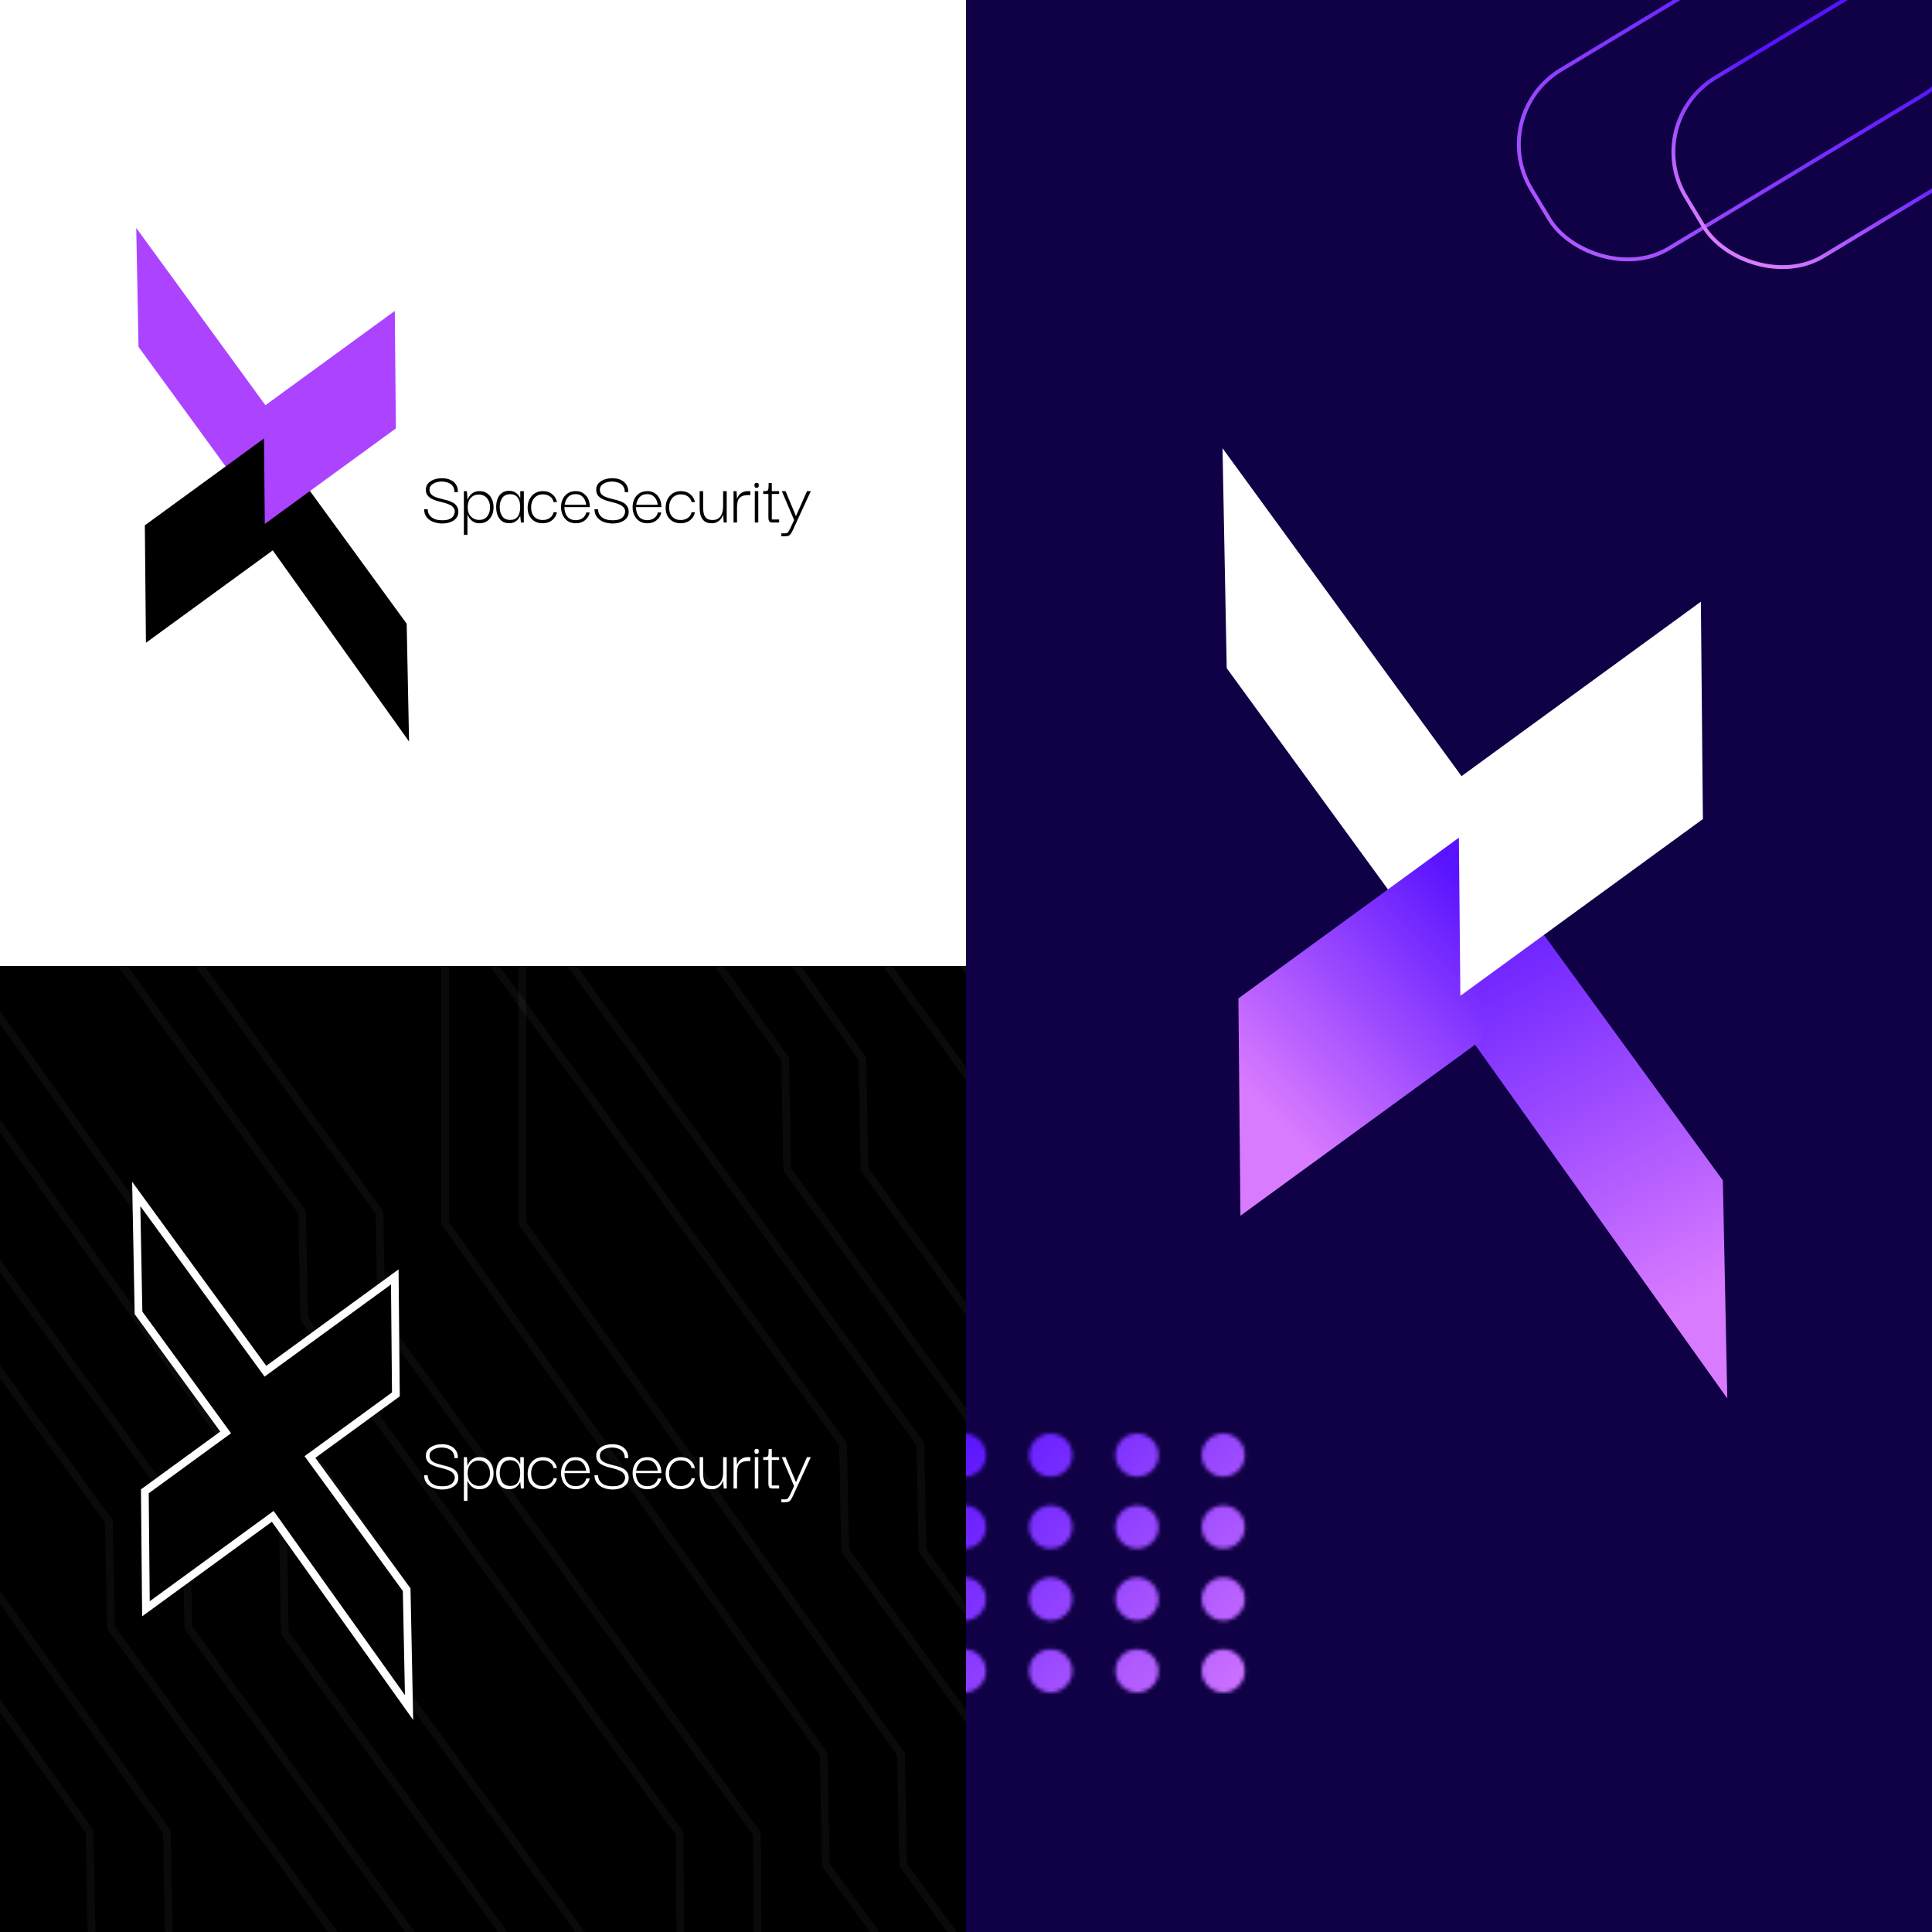 <svg width="500" height="500" viewBox="0 0 500 500" fill="none" xmlns="http://www.w3.org/2000/svg">
<rect x="0" y="0" width="500" height="500" fill="#333333" stroke="none"/>
<g clip-path="url(#clip0_3_2)">
<rect width="500" height="500" fill="white"/>
<rect x="500" width="500" height="250" transform="rotate(90 500 0)" fill="#100146"/>
<rect width="250" height="250" fill="white"/>
<rect y="250" width="250" height="250" fill="black"/>
<path d="M114.457 385.481C113.683 385.481 112.937 385.355 112.217 385.101C111.51 384.848 110.93 384.455 110.477 383.921C110.023 383.375 109.783 382.668 109.757 381.801H110.677C110.677 381.841 110.69 381.968 110.717 382.181C110.743 382.381 110.81 382.621 110.917 382.901C111.037 383.168 111.23 383.435 111.497 383.701C111.777 383.968 112.157 384.195 112.637 384.381C113.117 384.555 113.743 384.641 114.517 384.641C115.21 384.641 115.763 384.561 116.177 384.401C116.603 384.228 116.923 384.021 117.137 383.781C117.35 383.541 117.49 383.308 117.557 383.081C117.637 382.841 117.683 382.661 117.697 382.541C117.71 382.035 117.577 381.628 117.297 381.321C117.03 381.001 116.67 380.748 116.217 380.561C115.777 380.361 115.283 380.195 114.737 380.061C114.203 379.928 113.663 379.788 113.117 379.641C112.583 379.481 112.09 379.281 111.637 379.041C111.197 378.801 110.843 378.488 110.577 378.101C110.31 377.715 110.19 377.208 110.217 376.581C110.243 375.995 110.443 375.495 110.817 375.081C111.203 374.655 111.71 374.328 112.337 374.101C112.963 373.875 113.663 373.761 114.437 373.761C115.183 373.761 115.87 373.895 116.497 374.161C117.123 374.428 117.617 374.828 117.977 375.361C118.35 375.895 118.523 376.561 118.497 377.361H117.597C117.61 376.801 117.503 376.341 117.277 375.981C117.063 375.621 116.783 375.341 116.437 375.141C116.09 374.941 115.73 374.808 115.357 374.741C114.983 374.661 114.65 374.621 114.357 374.621C113.437 374.621 112.677 374.815 112.077 375.201C111.477 375.575 111.17 376.055 111.157 376.641C111.143 377.148 111.27 377.555 111.537 377.861C111.817 378.168 112.177 378.415 112.617 378.601C113.07 378.775 113.563 378.928 114.097 379.061C114.643 379.195 115.183 379.335 115.717 379.481C116.25 379.628 116.737 379.821 117.177 380.061C117.63 380.301 117.983 380.628 118.237 381.041C118.503 381.441 118.63 381.961 118.617 382.601C118.59 383.215 118.39 383.735 118.017 384.161C117.643 384.588 117.143 384.915 116.517 385.141C115.903 385.368 115.217 385.481 114.457 385.481ZM124.091 385.421C123.558 385.421 123.098 385.328 122.711 385.141C122.338 384.955 122.031 384.728 121.791 384.461C121.551 384.195 121.371 383.948 121.251 383.721C121.131 383.495 121.051 383.335 121.011 383.241H120.971V388.421H120.051V377.101H120.831L120.991 379.301H121.031C121.058 379.208 121.125 379.048 121.231 378.821C121.351 378.581 121.525 378.335 121.751 378.081C121.991 377.815 122.298 377.588 122.671 377.401C123.058 377.201 123.525 377.101 124.071 377.101C124.858 377.101 125.518 377.288 126.051 377.661C126.598 378.035 127.011 378.535 127.291 379.161C127.585 379.788 127.731 380.495 127.731 381.281C127.731 382.068 127.585 382.775 127.291 383.401C126.998 384.028 126.578 384.521 126.031 384.881C125.498 385.241 124.851 385.421 124.091 385.421ZM123.991 384.561C124.658 384.561 125.198 384.408 125.611 384.101C126.038 383.781 126.345 383.368 126.531 382.861C126.731 382.355 126.831 381.821 126.831 381.261C126.831 380.701 126.718 380.175 126.491 379.681C126.278 379.175 125.951 378.768 125.511 378.461C125.071 378.141 124.518 377.981 123.851 377.981C123.051 377.981 122.378 378.275 121.831 378.861C121.298 379.435 121.031 380.235 121.031 381.261C121.031 382.315 121.318 383.128 121.891 383.701C122.465 384.275 123.165 384.561 123.991 384.561ZM131.728 385.401C130.981 385.401 130.361 385.215 129.868 384.841C129.375 384.468 129.008 383.968 128.768 383.341C128.528 382.701 128.408 381.995 128.408 381.221C128.408 380.421 128.528 379.708 128.768 379.081C129.021 378.441 129.395 377.941 129.888 377.581C130.381 377.208 130.995 377.021 131.728 377.021C132.515 377.021 133.141 377.215 133.608 377.601C134.075 377.975 134.408 378.408 134.608 378.901H134.648V377.101H135.568V385.221H134.808L134.648 383.541H134.608C134.395 384.035 134.055 384.468 133.588 384.841C133.121 385.215 132.501 385.401 131.728 385.401ZM132.068 384.561C132.921 384.561 133.561 384.268 133.988 383.681C134.415 383.095 134.628 382.281 134.628 381.241C134.628 380.135 134.401 379.301 133.948 378.741C133.508 378.181 132.881 377.901 132.068 377.901C131.121 377.901 130.428 378.221 129.988 378.861C129.548 379.488 129.328 380.275 129.328 381.221C129.328 382.208 129.555 383.015 130.008 383.641C130.461 384.255 131.148 384.561 132.068 384.561ZM140.43 385.421C139.283 385.421 138.35 385.061 137.63 384.341C136.91 383.621 136.55 382.628 136.55 381.361C136.563 380.521 136.736 379.781 137.07 379.141C137.403 378.501 137.863 378.001 138.45 377.641C139.036 377.281 139.716 377.101 140.49 377.101C141.476 377.101 142.29 377.375 142.93 377.921C143.583 378.455 143.983 379.128 144.13 379.941H143.27C143.136 379.315 142.816 378.828 142.31 378.481C141.816 378.121 141.216 377.941 140.51 377.941C139.59 377.941 138.85 378.255 138.29 378.881C137.73 379.508 137.45 380.321 137.45 381.321C137.45 382.321 137.716 383.115 138.25 383.701C138.796 384.288 139.53 384.581 140.45 384.581C141.17 384.581 141.783 384.401 142.29 384.041C142.81 383.681 143.136 383.188 143.27 382.561H144.13C143.983 383.388 143.576 384.075 142.91 384.621C142.243 385.155 141.416 385.421 140.43 385.421ZM149.016 385.421C148.15 385.421 147.43 385.215 146.856 384.801C146.296 384.388 145.876 383.861 145.596 383.221C145.316 382.568 145.183 381.895 145.196 381.201C145.196 380.481 145.343 379.808 145.636 379.181C145.93 378.555 146.356 378.055 146.916 377.681C147.49 377.295 148.183 377.101 148.996 377.101C150.01 377.101 150.843 377.435 151.496 378.101C152.163 378.755 152.536 379.635 152.616 380.741C152.63 380.808 152.636 380.888 152.636 380.981C152.636 381.075 152.636 381.161 152.636 381.241H146.076C146.076 382.268 146.33 383.088 146.836 383.701C147.343 384.315 148.07 384.621 149.016 384.621C149.696 384.621 150.283 384.441 150.776 384.081C151.283 383.721 151.596 383.235 151.716 382.621H152.616C152.456 383.448 152.05 384.121 151.396 384.641C150.756 385.161 149.963 385.421 149.016 385.421ZM146.136 380.641H151.696C151.683 380.295 151.583 379.908 151.396 379.481C151.223 379.055 150.936 378.681 150.536 378.361C150.15 378.041 149.636 377.881 148.996 377.881C148.116 377.881 147.443 378.155 146.976 378.701C146.51 379.248 146.23 379.895 146.136 380.641ZM158.543 385.481C157.769 385.481 157.023 385.355 156.303 385.101C155.596 384.848 155.016 384.455 154.563 383.921C154.109 383.375 153.869 382.668 153.843 381.801H154.763C154.763 381.841 154.776 381.968 154.803 382.181C154.829 382.381 154.896 382.621 155.003 382.901C155.123 383.168 155.316 383.435 155.583 383.701C155.863 383.968 156.243 384.195 156.723 384.381C157.203 384.555 157.829 384.641 158.603 384.641C159.296 384.641 159.849 384.561 160.263 384.401C160.689 384.228 161.009 384.021 161.223 383.781C161.436 383.541 161.576 383.308 161.643 383.081C161.723 382.841 161.769 382.661 161.783 382.541C161.796 382.035 161.663 381.628 161.383 381.321C161.116 381.001 160.756 380.748 160.303 380.561C159.863 380.361 159.369 380.195 158.823 380.061C158.289 379.928 157.749 379.788 157.203 379.641C156.669 379.481 156.176 379.281 155.723 379.041C155.283 378.801 154.929 378.488 154.663 378.101C154.396 377.715 154.276 377.208 154.303 376.581C154.329 375.995 154.529 375.495 154.903 375.081C155.289 374.655 155.796 374.328 156.423 374.101C157.049 373.875 157.749 373.761 158.523 373.761C159.269 373.761 159.956 373.895 160.583 374.161C161.209 374.428 161.703 374.828 162.063 375.361C162.436 375.895 162.609 376.561 162.583 377.361H161.683C161.696 376.801 161.589 376.341 161.363 375.981C161.149 375.621 160.869 375.341 160.523 375.141C160.176 374.941 159.816 374.808 159.443 374.741C159.069 374.661 158.736 374.621 158.443 374.621C157.523 374.621 156.763 374.815 156.163 375.201C155.563 375.575 155.256 376.055 155.243 376.641C155.229 377.148 155.356 377.555 155.623 377.861C155.903 378.168 156.263 378.415 156.703 378.601C157.156 378.775 157.649 378.928 158.183 379.061C158.729 379.195 159.269 379.335 159.803 379.481C160.336 379.628 160.823 379.821 161.263 380.061C161.716 380.301 162.069 380.628 162.323 381.041C162.589 381.441 162.716 381.961 162.703 382.601C162.676 383.215 162.476 383.735 162.103 384.161C161.729 384.588 161.229 384.915 160.603 385.141C159.989 385.368 159.303 385.481 158.543 385.481ZM167.537 385.421C166.671 385.421 165.951 385.215 165.377 384.801C164.817 384.388 164.397 383.861 164.117 383.221C163.837 382.568 163.704 381.895 163.717 381.201C163.717 380.481 163.864 379.808 164.157 379.181C164.451 378.555 164.877 378.055 165.437 377.681C166.011 377.295 166.704 377.101 167.517 377.101C168.531 377.101 169.364 377.435 170.017 378.101C170.684 378.755 171.057 379.635 171.137 380.741C171.151 380.808 171.157 380.888 171.157 380.981C171.157 381.075 171.157 381.161 171.157 381.241H164.597C164.597 382.268 164.851 383.088 165.357 383.701C165.864 384.315 166.591 384.621 167.537 384.621C168.217 384.621 168.804 384.441 169.297 384.081C169.804 383.721 170.117 383.235 170.237 382.621H171.137C170.977 383.448 170.571 384.121 169.917 384.641C169.277 385.161 168.484 385.421 167.537 385.421ZM164.657 380.641H170.217C170.204 380.295 170.104 379.908 169.917 379.481C169.744 379.055 169.457 378.681 169.057 378.361C168.671 378.041 168.157 377.881 167.517 377.881C166.637 377.881 165.964 378.155 165.497 378.701C165.031 379.248 164.751 379.895 164.657 380.641ZM176.144 385.421C174.997 385.421 174.064 385.061 173.344 384.341C172.624 383.621 172.264 382.628 172.264 381.361C172.277 380.521 172.45 379.781 172.784 379.141C173.117 378.501 173.577 378.001 174.164 377.641C174.75 377.281 175.43 377.101 176.204 377.101C177.19 377.101 178.004 377.375 178.644 377.921C179.297 378.455 179.697 379.128 179.844 379.941H178.984C178.85 379.315 178.53 378.828 178.024 378.481C177.53 378.121 176.93 377.941 176.224 377.941C175.304 377.941 174.564 378.255 174.004 378.881C173.444 379.508 173.164 380.321 173.164 381.321C173.164 382.321 173.43 383.115 173.964 383.701C174.51 384.288 175.244 384.581 176.164 384.581C176.884 384.581 177.497 384.401 178.004 384.041C178.524 383.681 178.85 383.188 178.984 382.561H179.844C179.697 383.388 179.29 384.075 178.624 384.621C177.957 385.155 177.13 385.421 176.144 385.421ZM184.21 385.421C183.357 385.421 182.704 385.228 182.25 384.841C181.797 384.455 181.484 383.955 181.31 383.341C181.15 382.715 181.07 382.048 181.07 381.341V377.101H181.97V381.341C181.97 381.955 182.03 382.508 182.15 383.001C182.284 383.481 182.524 383.868 182.87 384.161C183.23 384.441 183.75 384.581 184.43 384.581C185.07 384.581 185.577 384.435 185.95 384.141C186.337 383.835 186.624 383.448 186.81 382.981C186.997 382.501 187.104 381.995 187.13 381.461L187.15 377.101H188.07V385.221H187.31L187.15 383.281H187.11C187.03 383.561 186.87 383.868 186.63 384.201C186.39 384.535 186.07 384.821 185.67 385.061C185.284 385.301 184.797 385.421 184.21 385.421ZM189.84 385.221V377.101H190.62L190.74 379.181C190.873 378.608 191.187 378.115 191.68 377.701C192.173 377.288 192.867 377.088 193.76 377.101H194.2V378.121H193.76C192.853 378.121 192.187 378.268 191.76 378.561C191.333 378.841 191.053 379.221 190.92 379.701C190.8 380.181 190.74 380.715 190.74 381.301V385.221H189.84ZM195.823 376.241C195.597 376.255 195.443 376.195 195.363 376.061C195.283 375.928 195.243 375.768 195.243 375.581C195.243 375.408 195.283 375.261 195.363 375.141C195.443 375.021 195.597 374.961 195.823 374.961C196.037 374.961 196.183 375.021 196.263 375.141C196.343 375.261 196.383 375.408 196.383 375.581C196.383 375.781 196.343 375.941 196.263 376.061C196.183 376.181 196.037 376.241 195.823 376.241ZM195.343 385.221V377.101H196.243V385.221H195.343ZM199.86 385.221C199.433 385.221 199.16 385.101 199.04 384.861C198.92 384.621 198.86 384.335 198.86 384.001V377.841H197.52V377.101C198 377.101 198.333 377.075 198.52 377.021C198.707 376.955 198.82 376.775 198.86 376.481C198.9 376.188 198.92 375.695 198.92 375.001H199.74V377.101H201.64V377.841H199.74V384.441H201.64V385.221H199.86ZM202.214 388.781V388.021H203.254C203.521 388.021 203.734 387.941 203.894 387.781C204.054 387.621 204.261 387.281 204.514 386.761L205.514 384.581L202.334 377.101H203.294L205.994 383.581L208.854 377.101H209.834L205.314 386.921C205.074 387.455 204.861 387.855 204.674 388.121C204.488 388.388 204.288 388.561 204.074 388.641C203.861 388.735 203.601 388.781 203.294 388.781H202.214Z" fill="white"/>
<path d="M-74.868 252.335L-74.06 251.746L-75.868 249.265L-75.868 252.335L-74.868 252.335ZM28.18 393.718L29.179 393.697L29.173 393.383L28.988 393.129L28.18 393.718ZM-74.868 336.48L-75.868 336.48L-75.868 336.8L-75.682 337.061L-74.868 336.48ZM23.183 473.985L24.183 473.966L24.177 473.656L23.997 473.404L23.183 473.985ZM23.73 502.641L22.73 502.66L22.736 502.975L22.922 503.23L23.73 502.641ZM126.422 643.535L125.614 644.124L127.44 646.631L127.422 643.53L126.422 643.535ZM125.892 554.544L126.892 554.538L126.89 554.215L126.701 553.955L125.892 554.544ZM28.737 421.245L27.738 421.265L27.744 421.58L27.929 421.834L28.737 421.245ZM-75.676 252.924L27.371 394.307L28.988 393.129L-74.06 251.746L-75.676 252.924ZM-73.868 336.48L-73.868 252.335L-75.868 252.335L-75.868 336.48L-73.868 336.48ZM23.997 473.404L-74.054 335.9L-75.682 337.061L22.369 474.565L23.997 473.404ZM24.73 502.622L24.183 473.966L22.183 474.004L22.73 502.66L24.73 502.622ZM127.23 642.946L24.538 502.052L22.922 503.23L125.614 644.124L127.23 642.946ZM124.892 554.55L125.422 643.541L127.422 643.53L126.892 554.538L124.892 554.55ZM27.929 421.834L125.084 555.133L126.701 553.955L29.546 420.656L27.929 421.834ZM27.18 393.738L27.738 421.265L29.737 421.225L29.179 393.697L27.18 393.738Z" fill="white" fill-opacity="0.04"/>
<path d="M-54.868 252.335L-54.06 251.746L-55.868 249.265L-55.868 252.335L-54.868 252.335ZM48.179 393.718L49.179 393.697L49.173 393.383L48.988 393.129L48.179 393.718ZM-54.868 336.48L-55.868 336.48L-55.868 336.8L-55.682 337.061L-54.868 336.48ZM43.183 473.985L44.183 473.966L44.177 473.656L43.997 473.404L43.183 473.985ZM43.73 502.641L42.73 502.66L42.736 502.975L42.922 503.23L43.73 502.641ZM146.422 643.535L145.614 644.124L147.44 646.631L147.422 643.53L146.422 643.535ZM145.892 554.544L146.892 554.538L146.89 554.215L146.701 553.955L145.892 554.544ZM48.737 421.245L47.738 421.265L47.744 421.58L47.929 421.834L48.737 421.245ZM-55.676 252.924L47.371 394.307L48.988 393.129L-54.06 251.746L-55.676 252.924ZM-53.868 336.48L-53.868 252.335L-55.868 252.335L-55.868 336.48L-53.868 336.48ZM43.997 473.404L-54.054 335.9L-55.682 337.061L42.369 474.565L43.997 473.404ZM44.73 502.622L44.183 473.966L42.183 474.004L42.73 502.66L44.73 502.622ZM147.23 642.946L44.538 502.052L42.922 503.23L145.614 644.124L147.23 642.946ZM144.892 554.55L145.422 643.541L147.422 643.53L146.892 554.538L144.892 554.55ZM47.929 421.834L145.084 555.133L146.701 553.955L49.545 420.656L47.929 421.834ZM47.18 393.738L47.738 421.265L49.737 421.225L49.179 393.697L47.18 393.738Z" fill="white" fill-opacity="0.04"/>
<path d="M-24.868 172.335L-24.06 171.746L-25.868 169.265L-25.868 172.335L-24.868 172.335ZM78.18 313.718L79.179 313.697L79.173 313.383L78.988 313.129L78.18 313.718ZM-24.868 256.48L-25.868 256.48L-25.868 256.8L-25.682 257.061L-24.868 256.48ZM73.183 393.985L74.183 393.966L74.177 393.656L73.997 393.404L73.183 393.985ZM73.73 422.641L72.73 422.66L72.737 422.975L72.922 423.23L73.73 422.641ZM176.422 563.535L175.614 564.124L177.44 566.631L177.422 563.53L176.422 563.535ZM175.892 474.544L176.892 474.538L176.89 474.215L176.701 473.955L175.892 474.544ZM78.737 341.245L77.738 341.265L77.744 341.58L77.929 341.834L78.737 341.245ZM-25.676 172.924L77.371 314.307L78.988 313.129L-24.06 171.746L-25.676 172.924ZM-23.868 256.48L-23.868 172.335L-25.868 172.335L-25.868 256.48L-23.868 256.48ZM73.997 393.404L-24.054 255.9L-25.682 257.061L72.369 394.565L73.997 393.404ZM74.73 422.622L74.183 393.966L72.183 394.004L72.73 422.66L74.73 422.622ZM177.23 562.946L74.538 422.052L72.922 423.23L175.614 564.124L177.23 562.946ZM174.892 474.55L175.422 563.541L177.422 563.53L176.892 474.538L174.892 474.55ZM77.929 341.834L175.084 475.133L176.701 473.955L79.546 340.656L77.929 341.834ZM77.18 313.738L77.738 341.265L79.737 341.225L79.179 313.697L77.18 313.738Z" fill="white" fill-opacity="0.04"/>
<path d="M-4.868 172.335L-4.06 171.746L-5.868 169.265L-5.868 172.335L-4.868 172.335ZM98.18 313.718L99.179 313.697L99.173 313.383L98.988 313.129L98.18 313.718ZM-4.868 256.48L-5.868 256.48L-5.868 256.8L-5.682 257.061L-4.868 256.48ZM93.183 393.985L94.183 393.966L94.177 393.656L93.997 393.404L93.183 393.985ZM93.73 422.641L92.73 422.66L92.737 422.975L92.922 423.23L93.73 422.641ZM196.422 563.535L195.614 564.124L197.44 566.631L197.422 563.53L196.422 563.535ZM195.892 474.544L196.892 474.538L196.89 474.215L196.701 473.955L195.892 474.544ZM98.737 341.245L97.738 341.265L97.744 341.58L97.929 341.834L98.737 341.245ZM-5.676 172.924L97.371 314.307L98.988 313.129L-4.06 171.746L-5.676 172.924ZM-3.868 256.48L-3.868 172.335L-5.868 172.335L-5.868 256.48L-3.868 256.48ZM93.997 393.404L-4.054 255.9L-5.682 257.061L92.369 394.565L93.997 393.404ZM94.73 422.622L94.183 393.966L92.183 394.004L92.73 422.66L94.73 422.622ZM197.23 562.946L94.538 422.052L92.922 423.23L195.614 564.124L197.23 562.946ZM194.892 474.55L195.422 563.541L197.422 563.53L196.892 474.538L194.892 474.55ZM97.929 341.834L195.084 475.133L196.701 473.955L99.546 340.656L97.929 341.834ZM97.18 313.738L97.738 341.265L99.737 341.225L99.179 313.697L97.18 313.738Z" fill="white" fill-opacity="0.04"/>
<path d="M115.132 232.335L115.94 231.746L114.132 229.265L114.132 232.335L115.132 232.335ZM218.18 373.718L219.179 373.697L219.173 373.383L218.988 373.129L218.18 373.718ZM115.132 316.48L114.132 316.48L114.132 316.8L114.318 317.061L115.132 316.48ZM213.183 453.985L214.183 453.966L214.177 453.656L213.997 453.404L213.183 453.985ZM213.73 482.641L212.73 482.66L212.736 482.975L212.922 483.23L213.73 482.641ZM316.422 623.535L315.614 624.124L317.44 626.631L317.422 623.53L316.422 623.535ZM315.892 534.544L316.892 534.538L316.89 534.215L316.701 533.955L315.892 534.544ZM218.737 401.245L217.738 401.265L217.744 401.58L217.929 401.834L218.737 401.245ZM114.324 232.924L217.371 374.307L218.988 373.129L115.94 231.746L114.324 232.924ZM116.132 316.48L116.132 232.335L114.132 232.335L114.132 316.48L116.132 316.48ZM213.997 453.404L115.946 315.9L114.318 317.061L212.369 454.565L213.997 453.404ZM214.73 482.622L214.183 453.966L212.183 454.004L212.73 482.66L214.73 482.622ZM317.23 622.946L214.538 482.052L212.922 483.23L315.614 624.124L317.23 622.946ZM314.892 534.55L315.422 623.541L317.422 623.53L316.892 534.538L314.892 534.55ZM217.929 401.834L315.084 535.133L316.701 533.955L219.545 400.656L217.929 401.834ZM217.18 373.738L217.738 401.265L219.737 401.225L219.179 373.697L217.18 373.738Z" fill="white" fill-opacity="0.04"/>
<path d="M135.132 232.335L135.94 231.746L134.132 229.265L134.132 232.335L135.132 232.335ZM238.18 373.718L239.179 373.697L239.173 373.383L238.988 373.129L238.18 373.718ZM135.132 316.48L134.132 316.48L134.132 316.8L134.318 317.061L135.132 316.48ZM233.183 453.985L234.183 453.966L234.177 453.656L233.997 453.404L233.183 453.985ZM233.73 482.641L232.73 482.66L232.736 482.975L232.922 483.23L233.73 482.641ZM336.422 623.535L335.614 624.124L337.44 626.631L337.422 623.53L336.422 623.535ZM335.892 534.544L336.892 534.538L336.89 534.215L336.701 533.955L335.892 534.544ZM238.737 401.245L237.738 401.265L237.744 401.58L237.929 401.834L238.737 401.245ZM134.324 232.924L237.371 374.307L238.988 373.129L135.94 231.746L134.324 232.924ZM136.132 316.48L136.132 232.335L134.132 232.335L134.132 316.48L136.132 316.48ZM233.997 453.404L135.946 315.9L134.318 317.061L232.369 454.565L233.997 453.404ZM234.73 482.622L234.183 453.966L232.183 454.004L232.73 482.66L234.73 482.622ZM337.23 622.946L234.538 482.052L232.922 483.23L335.614 624.124L337.23 622.946ZM334.892 534.55L335.422 623.541L337.422 623.53L336.892 534.538L334.892 534.55ZM237.929 401.834L335.084 535.133L336.701 533.955L239.545 400.656L237.929 401.834ZM237.18 373.738L237.738 401.265L239.737 401.225L239.179 373.697L237.18 373.738Z" fill="white" fill-opacity="0.04"/>
<path d="M105.132 52.335L105.94 51.746L104.132 49.265L104.132 52.335L105.132 52.335ZM208.18 193.718L209.179 193.697L209.173 193.383L208.988 193.129L208.18 193.718ZM105.132 136.48L104.132 136.48L104.132 136.8L104.318 137.061L105.132 136.48ZM203.183 273.985L204.183 273.966L204.177 273.656L203.997 273.404L203.183 273.985ZM203.73 302.641L202.73 302.66L202.736 302.975L202.922 303.23L203.73 302.641ZM306.422 443.535L305.614 444.124L307.44 446.631L307.422 443.53L306.422 443.535ZM305.892 354.544L306.892 354.538L306.89 354.215L306.701 353.955L305.892 354.544ZM208.737 221.245L207.738 221.265L207.744 221.58L207.929 221.834L208.737 221.245ZM104.324 52.924L207.371 194.307L208.988 193.129L105.94 51.746L104.324 52.924ZM106.132 136.48L106.132 52.335L104.132 52.335L104.132 136.48L106.132 136.48ZM203.997 273.404L105.946 135.899L104.318 137.061L202.369 274.565L203.997 273.404ZM204.73 302.622L204.183 273.966L202.183 274.004L202.73 302.66L204.73 302.622ZM307.23 442.946L204.538 302.052L202.922 303.23L305.614 444.124L307.23 442.946ZM304.892 354.55L305.422 443.541L307.422 443.53L306.892 354.538L304.892 354.55ZM207.929 221.834L305.084 355.133L306.701 353.955L209.545 220.656L207.929 221.834ZM207.18 193.738L207.738 221.265L209.737 221.225L209.179 193.697L207.18 193.738Z" fill="white" fill-opacity="0.04"/>
<path d="M125.132 52.335L125.94 51.746L124.132 49.265L124.132 52.335L125.132 52.335ZM228.18 193.718L229.179 193.697L229.173 193.383L228.988 193.129L228.18 193.718ZM125.132 136.48L124.132 136.48L124.132 136.8L124.318 137.061L125.132 136.48ZM223.183 273.985L224.183 273.966L224.177 273.656L223.997 273.404L223.183 273.985ZM223.73 302.641L222.73 302.66L222.736 302.975L222.922 303.23L223.73 302.641ZM326.422 443.535L325.614 444.124L327.44 446.631L327.422 443.53L326.422 443.535ZM325.892 354.544L326.892 354.538L326.89 354.215L326.701 353.955L325.892 354.544ZM228.737 221.245L227.738 221.265L227.744 221.58L227.929 221.834L228.737 221.245ZM124.324 52.924L227.371 194.307L228.988 193.129L125.94 51.746L124.324 52.924ZM126.132 136.48L126.132 52.335L124.132 52.335L124.132 136.48L126.132 136.48ZM223.997 273.404L125.946 135.899L124.318 137.061L222.369 274.565L223.997 273.404ZM224.73 302.622L224.183 273.966L222.183 274.004L222.73 302.66L224.73 302.622ZM327.23 442.946L224.538 302.052L222.922 303.23L325.614 444.124L327.23 442.946ZM324.892 354.55L325.422 443.541L327.422 443.53L326.892 354.538L324.892 354.55ZM227.929 221.834L325.084 355.133L326.701 353.955L229.545 220.656L227.929 221.834ZM227.18 193.738L227.738 221.265L229.737 221.225L229.179 193.697L227.18 193.738Z" fill="white" fill-opacity="0.04"/>
<rect x="500" width="500" height="250" transform="rotate(90 500 0)" fill="#100146"/>
<rect x="384.686" y="29.705" width="122" height="54" rx="22.5" transform="rotate(-31.101 384.686 29.705)" stroke="url(#paint0_linear_3_2)"/>
<path d="M381.968 261.414L317.473 172.926L316.387 116L381.636 205.523L381.968 261.414Z" fill="white"/>
<path d="M381.158 216.696L445.876 305.491L447.02 361.906L381.158 269.543L381.158 216.696Z" fill="url(#paint1_linear_3_2)"/>
<path d="M321.025 314.628L383.793 268.879L383.266 212.632L320.498 258.381L321.025 314.628Z" fill="url(#paint2_linear_3_2)"/>
<path d="M440.183 155.72L377.414 201.469L377.941 257.716L440.71 211.967L440.183 155.72Z" fill="white"/>
<mask id="mask0_3_2" style="mask-type:alpha" maskUnits="userSpaceOnUse" x="244" y="371" width="79" height="67">
<circle r="5.583" transform="matrix(-1 0 0 1 249.583 376.583)" fill="white"/>
<circle r="5.583" transform="matrix(-1 0 0 1 249.583 395.194)" fill="white"/>
<circle r="5.583" transform="matrix(-1 0 0 1 249.583 413.806)" fill="white"/>
<circle r="5.583" transform="matrix(-1 0 0 1 249.583 432.417)" fill="white"/>
<circle r="5.583" transform="matrix(-1 0 0 1 271.917 376.583)" fill="white"/>
<circle r="5.583" transform="matrix(-1 0 0 1 271.917 395.194)" fill="white"/>
<circle r="5.583" transform="matrix(-1 0 0 1 271.917 413.806)" fill="white"/>
<circle r="5.583" transform="matrix(-1 0 0 1 271.917 432.417)" fill="white"/>
<circle r="5.583" transform="matrix(-1 0 0 1 294.25 376.583)" fill="white"/>
<circle r="5.583" transform="matrix(-1 0 0 1 294.25 395.194)" fill="white"/>
<circle r="5.583" transform="matrix(-1 0 0 1 294.25 413.806)" fill="white"/>
<circle r="5.583" transform="matrix(-1 0 0 1 294.25 432.417)" fill="white"/>
<circle r="5.583" transform="matrix(-1 0 0 1 316.583 376.583)" fill="white"/>
<circle r="5.583" transform="matrix(-1 0 0 1 316.583 395.194)" fill="white"/>
<circle r="5.583" transform="matrix(-1 0 0 1 316.583 413.806)" fill="white"/>
<circle r="5.583" transform="matrix(-1 0 0 1 316.583 432.417)" fill="white"/>
</mask>
<g mask="url(#mask0_3_2)">
<rect x="250" y="369" width="82" height="71" fill="url(#paint3_linear_3_2)"/>
</g>
<path fill-rule="evenodd" clip-rule="evenodd" d="M35.849 339.767L58.4 370.708L37.483 385.953L37.768 416.353L70.587 392.433L105.865 441.906L105.247 411.415L80.218 377.075L102.455 360.868L102.17 330.468L68.692 354.868L35.261 309L35.849 339.767Z" fill="black"/>
<path d="M58.4 370.708L58.989 371.516L59.797 370.927L59.208 370.119L58.4 370.708ZM35.849 339.767L34.849 339.786L34.855 340.101L35.041 340.356L35.849 339.767ZM37.483 385.953L36.894 385.145L36.478 385.448L36.483 385.963L37.483 385.953ZM37.768 416.353L36.768 416.363L36.786 418.306L38.357 417.162L37.768 416.353ZM70.587 392.433L71.401 391.853L70.815 391.03L69.998 391.625L70.587 392.433ZM105.865 441.906L105.051 442.487L106.931 445.123L106.865 441.886L105.865 441.906ZM105.247 411.415L106.247 411.395L106.241 411.08L106.055 410.826L105.247 411.415ZM80.218 377.075L79.629 376.267L78.821 376.856L79.41 377.664L80.218 377.075ZM102.455 360.868L103.044 361.676L103.46 361.373L103.455 360.858L102.455 360.868ZM102.17 330.468L103.17 330.458L103.152 328.515L101.581 329.659L102.17 330.468ZM68.692 354.868L67.884 355.457L68.473 356.265L69.281 355.676L68.692 354.868ZM35.261 309L36.069 308.411L34.201 305.847L34.261 309.019L35.261 309ZM59.208 370.119L36.657 339.178L35.041 340.356L57.592 371.297L59.208 370.119ZM38.072 386.761L58.989 371.516L57.811 369.9L36.894 385.145L38.072 386.761ZM38.768 416.344L38.483 385.944L36.483 385.963L36.768 416.363L38.768 416.344ZM69.998 391.625L37.179 415.545L38.357 417.162L71.176 393.241L69.998 391.625ZM106.679 441.326L71.401 391.853L69.773 393.014L105.051 442.487L106.679 441.326ZM104.247 411.435L104.865 441.926L106.865 441.886L106.247 411.395L104.247 411.435ZM79.41 377.664L104.439 412.004L106.055 410.826L81.026 376.486L79.41 377.664ZM80.807 377.883L103.044 361.676L101.866 360.06L79.629 376.267L80.807 377.883ZM103.455 360.858L103.17 330.458L101.17 330.477L101.455 360.877L103.455 360.858ZM101.581 329.659L68.103 354.06L69.281 355.676L102.759 331.276L101.581 329.659ZM34.453 309.589L67.884 355.457L69.5 354.279L36.069 308.411L34.453 309.589ZM36.848 339.748L36.261 308.981L34.261 309.019L34.849 339.786L36.848 339.748Z" fill="white"/>
<rect x="424.686" y="31.705" width="122" height="54" rx="22.5" transform="rotate(-31.101 424.686 31.705)" stroke="url(#paint4_linear_3_2)"/>
<path d="M70.706 137.592L35.849 89.767L35.261 59L70.527 107.385L70.706 137.592Z" fill="#AC43FF"/>
<path d="M70.269 113.424L105.247 161.415L105.865 191.906L70.269 141.986L70.269 113.424Z" fill="black"/>
<path d="M37.768 166.353L71.693 141.627L71.408 111.227L37.483 135.953L37.768 166.353Z" fill="black"/>
<path d="M102.17 80.468L68.245 105.194L68.53 135.594L102.455 110.868L102.17 80.468Z" fill="#AC43FF"/>
<path d="M114.457 135.481C113.683 135.481 112.937 135.355 112.217 135.101C111.51 134.848 110.93 134.455 110.477 133.921C110.023 133.375 109.783 132.668 109.757 131.801H110.677C110.677 131.841 110.69 131.968 110.717 132.181C110.743 132.381 110.81 132.621 110.917 132.901C111.037 133.168 111.23 133.435 111.497 133.701C111.777 133.968 112.157 134.195 112.637 134.381C113.117 134.555 113.743 134.641 114.517 134.641C115.21 134.641 115.763 134.561 116.177 134.401C116.603 134.228 116.923 134.021 117.137 133.781C117.35 133.541 117.49 133.308 117.557 133.081C117.637 132.841 117.683 132.661 117.697 132.541C117.71 132.035 117.577 131.628 117.297 131.321C117.03 131.001 116.67 130.748 116.217 130.561C115.777 130.361 115.283 130.195 114.737 130.061C114.203 129.928 113.663 129.788 113.117 129.641C112.583 129.481 112.09 129.281 111.637 129.041C111.197 128.801 110.843 128.488 110.577 128.101C110.31 127.715 110.19 127.208 110.217 126.581C110.243 125.995 110.443 125.495 110.817 125.081C111.203 124.655 111.71 124.328 112.337 124.101C112.963 123.875 113.663 123.761 114.437 123.761C115.183 123.761 115.87 123.895 116.497 124.161C117.123 124.428 117.617 124.828 117.977 125.361C118.35 125.895 118.523 126.561 118.497 127.361H117.597C117.61 126.801 117.503 126.341 117.277 125.981C117.063 125.621 116.783 125.341 116.437 125.141C116.09 124.941 115.73 124.808 115.357 124.741C114.983 124.661 114.65 124.621 114.357 124.621C113.437 124.621 112.677 124.815 112.077 125.201C111.477 125.575 111.17 126.055 111.157 126.641C111.143 127.148 111.27 127.555 111.537 127.861C111.817 128.168 112.177 128.415 112.617 128.601C113.07 128.775 113.563 128.928 114.097 129.061C114.643 129.195 115.183 129.335 115.717 129.481C116.25 129.628 116.737 129.821 117.177 130.061C117.63 130.301 117.983 130.628 118.237 131.041C118.503 131.441 118.63 131.961 118.617 132.601C118.59 133.215 118.39 133.735 118.017 134.161C117.643 134.588 117.143 134.915 116.517 135.141C115.903 135.368 115.217 135.481 114.457 135.481ZM124.091 135.421C123.558 135.421 123.098 135.328 122.711 135.141C122.338 134.955 122.031 134.728 121.791 134.461C121.551 134.195 121.371 133.948 121.251 133.721C121.131 133.495 121.051 133.335 121.011 133.241H120.971V138.421H120.051V127.101H120.831L120.991 129.301H121.031C121.058 129.208 121.125 129.048 121.231 128.821C121.351 128.581 121.525 128.335 121.751 128.081C121.991 127.815 122.298 127.588 122.671 127.401C123.058 127.201 123.525 127.101 124.071 127.101C124.858 127.101 125.518 127.288 126.051 127.661C126.598 128.035 127.011 128.535 127.291 129.161C127.585 129.788 127.731 130.495 127.731 131.281C127.731 132.068 127.585 132.775 127.291 133.401C126.998 134.028 126.578 134.521 126.031 134.881C125.498 135.241 124.851 135.421 124.091 135.421ZM123.991 134.561C124.658 134.561 125.198 134.408 125.611 134.101C126.038 133.781 126.345 133.368 126.531 132.861C126.731 132.355 126.831 131.821 126.831 131.261C126.831 130.701 126.718 130.175 126.491 129.681C126.278 129.175 125.951 128.768 125.511 128.461C125.071 128.141 124.518 127.981 123.851 127.981C123.051 127.981 122.378 128.275 121.831 128.861C121.298 129.435 121.031 130.235 121.031 131.261C121.031 132.315 121.318 133.128 121.891 133.701C122.465 134.275 123.165 134.561 123.991 134.561ZM131.728 135.401C130.981 135.401 130.361 135.215 129.868 134.841C129.375 134.468 129.008 133.968 128.768 133.341C128.528 132.701 128.408 131.995 128.408 131.221C128.408 130.421 128.528 129.708 128.768 129.081C129.021 128.441 129.395 127.941 129.888 127.581C130.381 127.208 130.995 127.021 131.728 127.021C132.515 127.021 133.141 127.215 133.608 127.601C134.075 127.975 134.408 128.408 134.608 128.901H134.648V127.101H135.568V135.221H134.808L134.648 133.541H134.608C134.395 134.035 134.055 134.468 133.588 134.841C133.121 135.215 132.501 135.401 131.728 135.401ZM132.068 134.561C132.921 134.561 133.561 134.268 133.988 133.681C134.415 133.095 134.628 132.281 134.628 131.241C134.628 130.135 134.401 129.301 133.948 128.741C133.508 128.181 132.881 127.901 132.068 127.901C131.121 127.901 130.428 128.221 129.988 128.861C129.548 129.488 129.328 130.275 129.328 131.221C129.328 132.208 129.555 133.015 130.008 133.641C130.461 134.255 131.148 134.561 132.068 134.561ZM140.43 135.421C139.283 135.421 138.35 135.061 137.63 134.341C136.91 133.621 136.55 132.628 136.55 131.361C136.563 130.521 136.736 129.781 137.07 129.141C137.403 128.501 137.863 128.001 138.45 127.641C139.036 127.281 139.716 127.101 140.49 127.101C141.476 127.101 142.29 127.375 142.93 127.921C143.583 128.455 143.983 129.128 144.13 129.941H143.27C143.136 129.315 142.816 128.828 142.31 128.481C141.816 128.121 141.216 127.941 140.51 127.941C139.59 127.941 138.85 128.255 138.29 128.881C137.73 129.508 137.45 130.321 137.45 131.321C137.45 132.321 137.716 133.115 138.25 133.701C138.796 134.288 139.53 134.581 140.45 134.581C141.17 134.581 141.783 134.401 142.29 134.041C142.81 133.681 143.136 133.188 143.27 132.561H144.13C143.983 133.388 143.576 134.075 142.91 134.621C142.243 135.155 141.416 135.421 140.43 135.421ZM149.016 135.421C148.15 135.421 147.43 135.215 146.856 134.801C146.296 134.388 145.876 133.861 145.596 133.221C145.316 132.568 145.183 131.895 145.196 131.201C145.196 130.481 145.343 129.808 145.636 129.181C145.93 128.555 146.356 128.055 146.916 127.681C147.49 127.295 148.183 127.101 148.996 127.101C150.01 127.101 150.843 127.435 151.496 128.101C152.163 128.755 152.536 129.635 152.616 130.741C152.63 130.808 152.636 130.888 152.636 130.981C152.636 131.075 152.636 131.161 152.636 131.241H146.076C146.076 132.268 146.33 133.088 146.836 133.701C147.343 134.315 148.07 134.621 149.016 134.621C149.696 134.621 150.283 134.441 150.776 134.081C151.283 133.721 151.596 133.235 151.716 132.621H152.616C152.456 133.448 152.05 134.121 151.396 134.641C150.756 135.161 149.963 135.421 149.016 135.421ZM146.136 130.641H151.696C151.683 130.295 151.583 129.908 151.396 129.481C151.223 129.055 150.936 128.681 150.536 128.361C150.15 128.041 149.636 127.881 148.996 127.881C148.116 127.881 147.443 128.155 146.976 128.701C146.51 129.248 146.23 129.895 146.136 130.641ZM158.543 135.481C157.769 135.481 157.023 135.355 156.303 135.101C155.596 134.848 155.016 134.455 154.563 133.921C154.109 133.375 153.869 132.668 153.843 131.801H154.763C154.763 131.841 154.776 131.968 154.803 132.181C154.829 132.381 154.896 132.621 155.003 132.901C155.123 133.168 155.316 133.435 155.583 133.701C155.863 133.968 156.243 134.195 156.723 134.381C157.203 134.555 157.829 134.641 158.603 134.641C159.296 134.641 159.849 134.561 160.263 134.401C160.689 134.228 161.009 134.021 161.223 133.781C161.436 133.541 161.576 133.308 161.643 133.081C161.723 132.841 161.769 132.661 161.783 132.541C161.796 132.035 161.663 131.628 161.383 131.321C161.116 131.001 160.756 130.748 160.303 130.561C159.863 130.361 159.369 130.195 158.823 130.061C158.289 129.928 157.749 129.788 157.203 129.641C156.669 129.481 156.176 129.281 155.723 129.041C155.283 128.801 154.929 128.488 154.663 128.101C154.396 127.715 154.276 127.208 154.303 126.581C154.329 125.995 154.529 125.495 154.903 125.081C155.289 124.655 155.796 124.328 156.423 124.101C157.049 123.875 157.749 123.761 158.523 123.761C159.269 123.761 159.956 123.895 160.583 124.161C161.209 124.428 161.703 124.828 162.063 125.361C162.436 125.895 162.609 126.561 162.583 127.361H161.683C161.696 126.801 161.589 126.341 161.363 125.981C161.149 125.621 160.869 125.341 160.523 125.141C160.176 124.941 159.816 124.808 159.443 124.741C159.069 124.661 158.736 124.621 158.443 124.621C157.523 124.621 156.763 124.815 156.163 125.201C155.563 125.575 155.256 126.055 155.243 126.641C155.229 127.148 155.356 127.555 155.623 127.861C155.903 128.168 156.263 128.415 156.703 128.601C157.156 128.775 157.649 128.928 158.183 129.061C158.729 129.195 159.269 129.335 159.803 129.481C160.336 129.628 160.823 129.821 161.263 130.061C161.716 130.301 162.069 130.628 162.323 131.041C162.589 131.441 162.716 131.961 162.703 132.601C162.676 133.215 162.476 133.735 162.103 134.161C161.729 134.588 161.229 134.915 160.603 135.141C159.989 135.368 159.303 135.481 158.543 135.481ZM167.537 135.421C166.671 135.421 165.951 135.215 165.377 134.801C164.817 134.388 164.397 133.861 164.117 133.221C163.837 132.568 163.704 131.895 163.717 131.201C163.717 130.481 163.864 129.808 164.157 129.181C164.451 128.555 164.877 128.055 165.437 127.681C166.011 127.295 166.704 127.101 167.517 127.101C168.531 127.101 169.364 127.435 170.017 128.101C170.684 128.755 171.057 129.635 171.137 130.741C171.151 130.808 171.157 130.888 171.157 130.981C171.157 131.075 171.157 131.161 171.157 131.241H164.597C164.597 132.268 164.851 133.088 165.357 133.701C165.864 134.315 166.591 134.621 167.537 134.621C168.217 134.621 168.804 134.441 169.297 134.081C169.804 133.721 170.117 133.235 170.237 132.621H171.137C170.977 133.448 170.571 134.121 169.917 134.641C169.277 135.161 168.484 135.421 167.537 135.421ZM164.657 130.641H170.217C170.204 130.295 170.104 129.908 169.917 129.481C169.744 129.055 169.457 128.681 169.057 128.361C168.671 128.041 168.157 127.881 167.517 127.881C166.637 127.881 165.964 128.155 165.497 128.701C165.031 129.248 164.751 129.895 164.657 130.641ZM176.144 135.421C174.997 135.421 174.064 135.061 173.344 134.341C172.624 133.621 172.264 132.628 172.264 131.361C172.277 130.521 172.45 129.781 172.784 129.141C173.117 128.501 173.577 128.001 174.164 127.641C174.75 127.281 175.43 127.101 176.204 127.101C177.19 127.101 178.004 127.375 178.644 127.921C179.297 128.455 179.697 129.128 179.844 129.941H178.984C178.85 129.315 178.53 128.828 178.024 128.481C177.53 128.121 176.93 127.941 176.224 127.941C175.304 127.941 174.564 128.255 174.004 128.881C173.444 129.508 173.164 130.321 173.164 131.321C173.164 132.321 173.43 133.115 173.964 133.701C174.51 134.288 175.244 134.581 176.164 134.581C176.884 134.581 177.497 134.401 178.004 134.041C178.524 133.681 178.85 133.188 178.984 132.561H179.844C179.697 133.388 179.29 134.075 178.624 134.621C177.957 135.155 177.13 135.421 176.144 135.421ZM184.21 135.421C183.357 135.421 182.704 135.228 182.25 134.841C181.797 134.455 181.484 133.955 181.31 133.341C181.15 132.715 181.07 132.048 181.07 131.341V127.101H181.97V131.341C181.97 131.955 182.03 132.508 182.15 133.001C182.284 133.481 182.524 133.868 182.87 134.161C183.23 134.441 183.75 134.581 184.43 134.581C185.07 134.581 185.577 134.435 185.95 134.141C186.337 133.835 186.624 133.448 186.81 132.981C186.997 132.501 187.104 131.995 187.13 131.461L187.15 127.101H188.07V135.221H187.31L187.15 133.281H187.11C187.03 133.561 186.87 133.868 186.63 134.201C186.39 134.535 186.07 134.821 185.67 135.061C185.284 135.301 184.797 135.421 184.21 135.421ZM189.84 135.221V127.101H190.62L190.74 129.181C190.873 128.608 191.187 128.115 191.68 127.701C192.173 127.288 192.867 127.088 193.76 127.101H194.2V128.121H193.76C192.853 128.121 192.187 128.268 191.76 128.561C191.333 128.841 191.053 129.221 190.92 129.701C190.8 130.181 190.74 130.715 190.74 131.301V135.221H189.84ZM195.823 126.241C195.597 126.255 195.443 126.195 195.363 126.061C195.283 125.928 195.243 125.768 195.243 125.581C195.243 125.408 195.283 125.261 195.363 125.141C195.443 125.021 195.597 124.961 195.823 124.961C196.037 124.961 196.183 125.021 196.263 125.141C196.343 125.261 196.383 125.408 196.383 125.581C196.383 125.781 196.343 125.941 196.263 126.061C196.183 126.181 196.037 126.241 195.823 126.241ZM195.343 135.221V127.101H196.243V135.221H195.343ZM199.86 135.221C199.433 135.221 199.16 135.101 199.04 134.861C198.92 134.621 198.86 134.335 198.86 134.001V127.841H197.52V127.101C198 127.101 198.333 127.075 198.52 127.021C198.707 126.955 198.82 126.775 198.86 126.481C198.9 126.188 198.92 125.695 198.92 125.001H199.74V127.101H201.64V127.841H199.74V134.441H201.64V135.221H199.86ZM202.214 138.781V138.021H203.254C203.521 138.021 203.734 137.941 203.894 137.781C204.054 137.621 204.261 137.281 204.514 136.761L205.514 134.581L202.334 127.101H203.294L205.994 133.581L208.854 127.101H209.834L205.314 136.921C205.074 137.455 204.861 137.855 204.674 138.121C204.488 138.388 204.288 138.561 204.074 138.641C203.861 138.735 203.601 138.781 203.294 138.781H202.214Z" fill="black"/>
</g>
<defs>
<linearGradient id="paint0_linear_3_2" x1="474.702" y1="45.671" x2="348.097" y2="97.762" gradientUnits="userSpaceOnUse">
<stop stop-color="#5813FF"/>
<stop offset="1" stop-color="#D97BFF"/>
</linearGradient>
<linearGradient id="paint1_linear_3_2" x1="387.137" y1="223.313" x2="444.494" y2="333.401" gradientUnits="userSpaceOnUse">
<stop stop-color="#5813FF"/>
<stop offset="1" stop-color="#D97BFF"/>
</linearGradient>
<linearGradient id="paint2_linear_3_2" x1="375.11" y1="223.313" x2="319.603" y2="278.82" gradientUnits="userSpaceOnUse">
<stop stop-color="#5813FF"/>
<stop offset="1" stop-color="#D97BFF"/>
</linearGradient>
<linearGradient id="paint3_linear_3_2" x1="250" y1="369" x2="332" y2="440" gradientUnits="userSpaceOnUse">
<stop stop-color="#5813FF"/>
<stop offset="1" stop-color="#D97BFF"/>
</linearGradient>
<linearGradient id="paint4_linear_3_2" x1="473.43" y1="58.977" x2="434.019" y2="80.749" gradientUnits="userSpaceOnUse">
<stop stop-color="#5813FF"/>
<stop offset="1" stop-color="#D97BFF"/>
</linearGradient>
<clipPath id="clip0_3_2">
<rect width="500" height="500" fill="white"/>
</clipPath>
</defs>
</svg>
